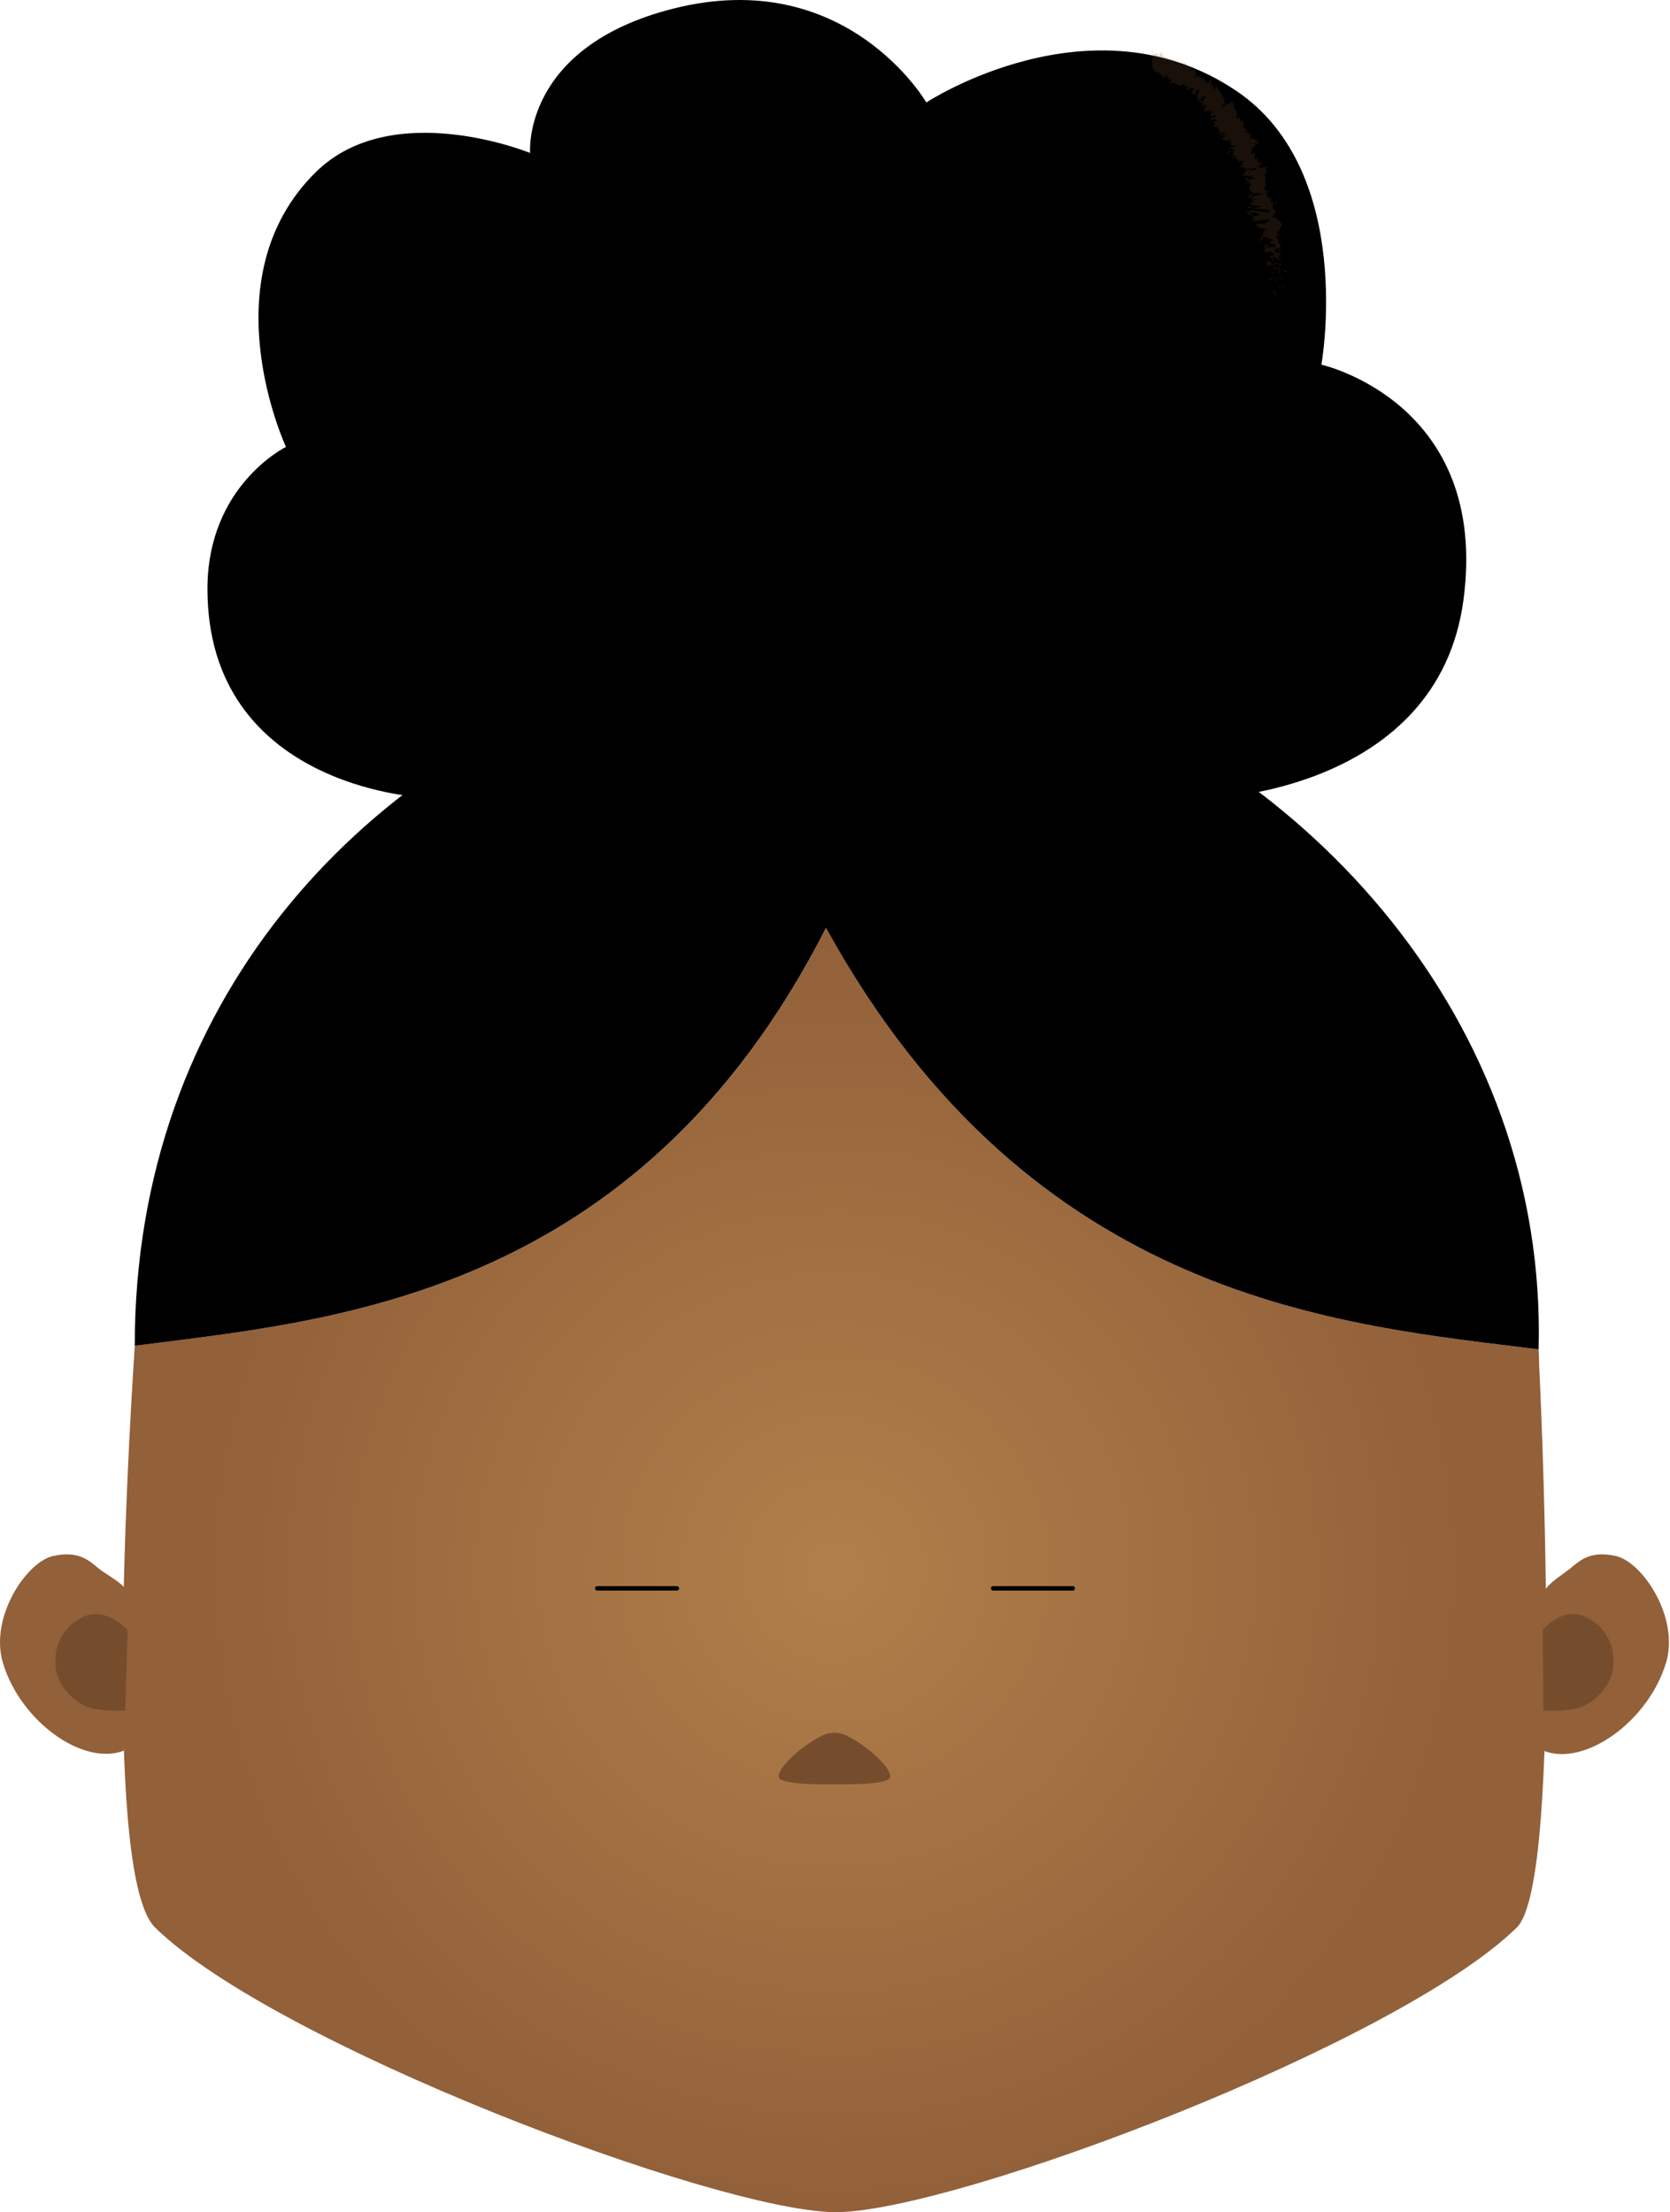 <svg width="755" height="1000" viewBox="0 0 755 1000" fill="none" xmlns="http://www.w3.org/2000/svg">
<path d="M685.754 871.308C632.195 923.779 433.245 999.193 378.551 1000H377.264C322.594 999.193 123.62 923.779 70.085 871.308C47.103 848.82 57.169 665.839 60.953 607.967V608.32C147.385 597.064 287.704 587.927 373.48 419.434C466.799 589.189 607.951 598.906 695.619 609.986C695.745 612.333 695.82 614.731 695.846 617.103C695.846 617.154 707.602 849.88 685.754 871.308Z" fill="url(#paint0_radial_445_1955)"/>
<path d="M753.219 751.549C745.473 777.772 716.688 798.771 697.944 791.451V791.325L697.792 773.254L697.363 722.701V721.767C697.363 721.086 697.565 720.43 697.893 719.723C699.81 715.71 706.723 711.621 709.801 709.097C714.418 705.261 719.135 700.794 730.614 703.419C742.572 706.17 759.273 731.055 753.244 751.549H753.219Z" fill="#926039"/>
<path d="M697.564 736.636C697.564 736.636 706.47 726.137 716.586 730.806C726.728 735.45 730.311 744.965 729.251 754.051C728.191 763.137 719.563 770.481 713.71 772.021C706.445 773.914 697.766 773.283 697.766 773.283L697.539 736.661L697.564 736.636Z" fill="#754D2D"/>
<path d="M58.148 721.439C58.148 716.77 48.284 712.076 44.702 709.097C40.085 705.261 35.367 700.794 23.888 703.419C11.905 706.17 -4.771 731.055 1.284 751.574C9.004 777.772 37.36 798.644 56.105 791.325L58.148 721.464V721.439Z" fill="#926039"/>
<path d="M57.692 736.863C57.692 736.863 48.004 726.136 37.863 730.78C27.721 735.424 24.139 744.939 25.198 754.025C26.258 763.111 34.886 770.456 40.739 771.995C48.005 773.888 56.633 773.257 56.633 773.257L57.717 736.863H57.692Z" fill="#754D2D"/>
<path d="M270 718H306" stroke="black" stroke-width="2" stroke-linecap="round"/>
<path d="M449 718H485" stroke="black" stroke-width="2" stroke-linecap="round"/>
<path d="M401.602 804.424C396.733 807.15 377.257 806.544 377.257 806.544C377.257 806.544 357.756 807.175 352.887 804.424C348.724 802.052 360.707 789.912 371.833 784.511C375.239 782.845 379.225 782.845 382.631 784.511C393.782 789.937 405.765 802.077 401.577 804.424H401.602Z" fill="#754D2D"/>
<path d="M695.634 609.987C607.966 598.908 466.814 589.241 373.445 419.435C287.669 587.954 147.35 597.065 60.918 608.347C60.918 452.018 163.647 345.662 283.052 305.381C312.746 295.336 344.331 289.985 377.052 289.985C409.773 289.985 439.013 295.008 467.773 304.447C589.903 344.451 699.469 460.776 695.609 610.013L695.634 609.987Z" fill="black"/>
<path d="M418.779 46.304C418.779 46.304 382.702 -15.935 304.369 3.903C235.723 21.267 239.658 69.145 239.658 69.145C239.658 69.145 177.446 43.73 142.807 77.777C93.789 125.957 129.285 202.027 129.285 202.027C129.285 202.027 93.764 219.391 93.789 266.26C93.865 355.327 189.505 360.274 189.505 360.274C189.505 360.274 153.025 409.439 192.457 448.887C241.752 498.229 365.598 386.951 365.598 386.951C365.598 386.951 603.499 499.44 547.72 360.829C547.72 360.829 650.045 357.422 661.6 271.358C673.609 181.811 597.394 164.85 597.394 164.85C597.394 164.85 613.137 77.65 558.972 41.105C493.681 -2.937 418.779 46.329 418.779 46.329V46.304Z" fill="black"/>
<g opacity="0.2">
<path d="M578.666 137.714C578.591 137.915 579.575 137.84 579.751 137.865C579.524 137.537 578.389 137.714 578.666 137.714Z" fill="#79522C"/>
<path d="M576.371 134.486L576.8 134.562L575.791 134.082L576.371 134.486Z" fill="#79522C"/>
<path d="M576.369 131.455C574.653 131.758 576.646 132.54 576.041 133.096L575.662 133.197L577.05 133.424C576.823 132.768 575.915 131.909 576.394 131.455H576.369Z" fill="#79522C"/>
<path d="M580.051 129.814C579.395 129.915 579.471 129.46 579.849 130.192C579.925 130.167 579.975 130.142 580.026 130.117C580.026 130.041 580.026 129.965 580.051 129.814Z" fill="#79522C"/>
<path d="M580.029 130.115C580.079 130.442 580.581 129.915 580.029 130.115V130.115Z" fill="#79522C"/>
<path d="M579.629 128.63L580.234 129.059C580.638 128.958 580.714 128.58 580.991 128.731C580.663 128.302 580.26 128.403 579.629 128.655V128.63Z" fill="#79522C"/>
<path d="M578.389 128.252L578.641 128.479C578.818 128.429 578.868 128.378 578.389 128.252Z" fill="#79522C"/>
<path d="M579.171 128.931L578.642 128.477C578.364 128.552 577.809 128.552 578.843 128.678C578.339 128.653 578.843 128.729 579.197 128.931H579.171Z" fill="#79522C"/>
<path d="M578.92 129.185C578.542 129.437 578.315 129.74 577.734 129.311C577.987 130.118 579.172 129.992 578.92 129.185Z" fill="#79522C"/>
<path d="M574.606 131.328L574.102 131.656L574.682 131.934C574.404 131.808 575.136 131.328 574.606 131.353V131.328Z" fill="#79522C"/>
<path d="M580.481 125.977C580.128 125.977 579.522 126.128 579.043 126.178L579.472 126.481C579.724 126.305 579.951 126.002 580.481 125.977Z" fill="#79522C"/>
<path d="M579.041 126.182L578.41 125.728C578.334 126.157 578.637 126.207 579.041 126.182Z" fill="#79522C"/>
<path d="M576.465 128.203L577.802 128.96L576.465 128.052V128.203Z" fill="#79522C"/>
<path d="M580.503 124.186L581.335 124.439L580.049 123.984L580.503 124.186Z" fill="#79522C"/>
<path d="M580.332 122.999C581.038 123.176 581.518 122.696 581.947 122.898C581.82 122.57 581.215 122.318 580.66 122.065C580.963 122.318 580.887 122.621 580.332 122.974V122.999Z" fill="#79522C"/>
<path d="M579.844 121.66C580.02 121.786 580.323 121.913 580.626 122.064C580.474 121.938 580.222 121.786 579.844 121.66Z" fill="#79522C"/>
<path d="M578.584 124.92C578.811 124.869 579.366 124.793 579.618 124.541L578.609 124.743C578.609 124.743 578.609 124.869 578.609 124.92H578.584Z" fill="#79522C"/>
<path d="M578.564 124.74H578.59C578.59 124.538 578.64 124.386 578.64 124.336C578.64 124.386 578.615 124.513 578.564 124.74Z" fill="#79522C"/>
<path d="M578.59 124.967V124.917C578.59 124.917 578.466 124.942 578.59 124.967Z" fill="#79522C"/>
<path d="M577.371 126.967C576.791 126.689 576.186 126.134 575.303 126.715C576.009 126.891 576.488 126.588 577.371 126.967Z" fill="#79522C"/>
<path d="M577.297 125.221L577.07 125.725C577.348 125.725 577.726 125.624 578.029 125.725L577.297 125.195V125.221Z" fill="#79522C"/>
<path d="M576.973 124.966L577.301 125.218L577.376 125.042L576.973 124.966Z" fill="#79522C"/>
<path d="M578.918 122.548C578.464 122.346 578.439 122.118 578.338 121.841C578.136 122.118 578.035 122.421 578.06 122.699C578.388 122.724 578.969 122.85 578.918 122.548Z" fill="#79522C"/>
<path d="M578.661 123.631L578.608 123.579C578.608 123.579 578.504 123.631 578.661 123.631Z" fill="#79522C"/>
<path d="M578.283 119.214C578.283 119.214 578.156 119.239 578.105 119.265H578.283V119.214Z" fill="#79522C"/>
<path d="M577.885 122.775C577.683 123.002 577.935 123.128 578.263 123.229C578.162 123.078 578.086 122.901 578.086 122.725C577.935 122.725 577.834 122.725 577.885 122.775Z" fill="#79522C"/>
<path d="M579.373 120.957C579.172 121.083 578.995 121.209 578.818 121.336C579.146 121.209 579.651 120.982 579.373 120.957Z" fill="#79522C"/>
<path d="M578.867 123.506H578.918C579.146 123.455 579.019 123.48 578.867 123.506Z" fill="#79522C"/>
<path d="M578.863 123.505C578.712 123.404 578.459 123.328 578.232 123.228C578.308 123.354 578.434 123.48 578.586 123.581C578.661 123.556 578.762 123.53 578.863 123.505Z" fill="#79522C"/>
<path d="M571.699 118.632C572.658 118.632 573.541 119.162 572.532 119.692C573.263 120.146 576.366 119.742 578.107 119.263C577.704 119.263 577.3 119.263 576.745 118.809C576.24 119.011 575.559 119.944 574.701 119.541C574.197 118.91 575.029 119.011 575.509 118.657C574.348 118.96 573.768 117.9 572.027 118.102L572.658 118.657C572.38 118.657 571.952 118.481 571.699 118.657V118.632Z" fill="#79522C"/>
<path d="M578.037 120.226L578.163 120.428C578.315 120.201 578.693 120.024 579.425 119.696C578.945 119.368 578.592 119.317 578.289 119.292L578.188 120.302L578.037 120.226Z" fill="#79522C"/>
<path d="M578.184 121.334C577.15 121.208 576.696 120.728 575.586 121.057C575.662 121.637 576.469 121.46 576.923 121.789C576.646 120.829 577.503 122.041 578.084 121.334C578.26 121.511 578.311 121.688 578.361 121.839C578.487 121.662 578.639 121.486 578.815 121.334H578.739V121.359C578.613 121.41 578.538 121.41 578.613 121.359C578.462 121.359 578.336 121.359 578.235 121.334C578.437 121.057 578.512 121.284 578.613 121.359H578.765L578.184 120.4C578.058 120.602 578.084 120.855 578.21 121.309L578.184 121.334Z" fill="#79522C"/>
<path d="M573.115 126.232C573.115 126.232 573.293 126.207 573.344 126.207C573.217 126.156 573.141 126.13 573.115 126.232Z" fill="#79522C"/>
<path d="M573.718 125.825C573.87 125.901 574.273 125.952 574.172 126.179C573.87 126.381 573.668 126.179 573.34 126.179C573.617 126.305 574.097 126.633 574.576 126.204L574.425 126.128C574.778 125.75 576.065 125.22 576.191 125.295C575.257 125.422 574.601 125.523 573.693 125.8L573.718 125.825Z" fill="#79522C"/>
<path d="M575.69 123.556L575.16 122.773L574.277 123.202H574.807C574.605 123.632 575.261 123.505 575.69 123.556Z" fill="#79522C"/>
<path d="M578.794 119.113L579.879 119.189L578.34 118.76L578.794 119.113Z" fill="#79522C"/>
<path d="M578.633 118.08H579.566L578.986 117.827L578.633 118.08Z" fill="#79522C"/>
<path d="M555.66 64.597L555.332 64.522C555.332 64.522 555.559 64.597 555.66 64.597Z" fill="#79522C"/>
<path d="M556.311 66.036L556.74 65.859C556.487 65.91 556.285 65.96 556.311 66.036Z" fill="#79522C"/>
<path d="M576.27 92.206C577.102 91.726 578.389 91.095 577.329 91.322L576.32 91.6C576.547 91.802 576.446 92.029 576.27 92.206Z" fill="#79522C"/>
<path d="M566.303 76.383L566.025 76.559C566.379 76.534 566.732 76.509 567.035 76.484C566.807 76.458 566.555 76.408 566.303 76.357V76.383Z" fill="#79522C"/>
<path d="M562.109 77.422L562.614 76.816C562.412 76.968 562.261 77.17 562.109 77.422Z" fill="#79522C"/>
<path d="M550.404 57.861L549.395 58.24C549.596 58.568 549.95 58.114 550.404 57.861Z" fill="#79522C"/>
<path d="M577.679 107.355C578.058 107.027 578.209 106.774 578.234 106.572C577.679 106.976 576.796 107.329 577.679 107.355Z" fill="#79522C"/>
<path d="M565.773 60.181C565.546 60.13 565.319 60.181 565.117 60.282C565.344 60.332 565.571 60.332 565.773 60.181Z" fill="#79522C"/>
<path d="M578.186 105.688C578.186 105.688 578.035 105.815 577.959 105.865C578.161 106.067 578.312 106.269 578.262 106.547C578.691 106.244 578.943 105.916 578.186 105.688Z" fill="#79522C"/>
<path d="M529.09 37.109C529.09 37.109 529.09 37.033 529.09 36.958C529.015 37.084 529.04 37.109 529.09 37.109Z" fill="#79522C"/>
<path d="M523.945 23.936C523.945 23.936 524.223 23.936 524.399 23.962C524.349 23.861 524.223 23.835 523.945 23.936Z" fill="#79522C"/>
<path d="M578.916 113.843C578.996 114.083 579.049 113.869 578.916 113.843V113.843Z" fill="#79522C"/>
<path d="M574.86 115.1C574.86 115.1 574.583 115.024 574.355 115.024C574.608 115.024 574.759 115.05 574.86 115.1Z" fill="#79522C"/>
<path d="M571.549 104.043C571.347 104.119 571.398 104.093 571.549 104.043V104.043Z" fill="#79522C"/>
<path d="M578.467 114.194C578.467 114.194 578.694 113.993 578.77 113.892C578.694 113.942 578.593 114.043 578.467 114.194Z" fill="#79522C"/>
<path d="M578.939 114.116C578.939 114.116 578.863 114.269 578.838 114.319C579.016 114.319 579.117 114.319 578.939 114.116Z" fill="#79522C"/>
<path d="M578.841 113.535C578.841 113.661 578.841 113.788 578.74 113.888C578.816 113.838 578.866 113.813 578.892 113.838C578.892 113.762 578.841 113.687 578.816 113.535H578.841Z" fill="#79522C"/>
<path d="M544.003 44.481C544.003 44.481 544.003 44.43 544.028 44.38C543.574 44.557 543.7 44.557 544.003 44.481Z" fill="#79522C"/>
<path d="M564.639 88.522H564.691L564.717 88.496L564.639 88.522Z" fill="#79522C"/>
<path d="M563.73 87.944C565.068 87.994 564.941 88.196 564.74 88.499L567.616 87.666L563.73 87.944Z" fill="#79522C"/>
<path d="M553.587 61.468L553.032 62.377C551.392 62.604 551.644 61.973 550.736 63.033C553.587 61.468 551.972 64.522 554.848 63.033L554.419 63.639C554.419 63.639 554.218 63.639 554.218 63.513C553.158 64.8 556.513 62.831 556.513 63.816C556.438 64.194 556.11 64.598 555.656 64.598L556.665 64.825C556.69 65.027 556.16 65.229 556.135 65.027L556.816 65.809H556.715C557.245 65.759 558.103 65.708 558.481 65.708C558.178 66.138 558.103 65.734 557.775 65.986L558.733 66.163C558.077 66.718 557.119 66.668 557.068 66.264C554.369 68.131 558.027 66.314 556.766 68.157L556.185 67.854C554.646 68.939 555.403 69.015 554.596 69.999C555.101 69.646 556.766 67.753 557.749 67.955C557.598 68.207 557.573 68.459 558.304 68.485C557.245 68.964 557.649 69.141 557.85 69.469L556.438 70.049C557.018 70.251 557.724 69.923 558.456 69.898C558.506 70.403 557.472 70.933 556.564 71.412C556.614 72.22 558.128 70.201 558.733 70.933C558.431 71.74 559.162 71.917 560.298 72.321C559.97 72.927 559.389 72.573 559.036 72.876L560.323 72.826C560.323 72.826 559.97 73.028 559.793 73.078C560.348 73.23 561.231 72.573 561.811 72.927C563.476 72.498 559.869 74.794 561.887 74.794C561.534 75.097 560.979 75.022 560.424 75.274C561.912 75.728 561.534 75.728 563.375 75.905L562.618 76.813C563.552 76.006 565.066 76.183 566.302 76.359C566.781 76.031 567.185 75.753 567.387 75.577L568.421 76.183C568.219 76.359 567.689 76.435 567.033 76.485C567.16 76.485 567.311 76.511 567.437 76.536C566.983 77.015 566.1 77.091 565.217 77.141C565.469 76.965 565.747 76.763 566.024 76.561C565.066 76.637 564.031 76.738 563.199 77.066C563.375 77.066 563.577 77.116 563.678 77.217C563.426 77.217 563.199 77.268 563.047 77.344C562.896 77.419 563.249 77.394 563.653 77.419L562.063 78.101L562.719 77.949L561.988 79.312C563.855 79.59 566.504 79.564 567.513 80.65C566.226 80.65 565.52 81.104 564.082 81.483C565.52 80.725 563.174 80.725 563.3 80.019C563.224 80.397 562.543 80.498 562.265 80.498L563.956 81.23C562.77 81.508 563.148 81.71 562.719 82.114C564.99 81.281 564.485 82.543 565.293 82.82C564.511 83.047 563.703 83.123 563.754 82.517C562.164 83.577 566.68 82.618 565.343 83.603C565.293 83.477 565.394 83.376 564.99 83.401C565.772 83.552 565.419 84.486 564.687 84.461L564.637 84.335C564.612 85.294 565.217 87.111 567.26 86.833C567.008 86.884 564.839 87.212 564.41 87.262C566.756 87.338 569.102 87.414 571.474 87.565C569.733 87.767 565.772 89.13 564.637 88.549C564.435 88.827 564.208 89.13 564.914 89.483C565.141 89.281 567.336 88.625 567.513 88.802C565.696 89.736 566.554 89.408 565.066 90.392C565.394 90.089 568.144 89.837 568.118 90.215C567.715 90.215 565.469 90.72 565.167 90.644L567.967 91.048C567.437 90.897 565.722 91.401 564.99 91.73C565.495 91.553 565.066 92.487 565.394 92.689L565.949 92.209C565.722 93.269 569.859 92.588 569.859 93.622C569.279 93.572 566.428 93.85 566.176 94.405C567.563 94.405 572.886 94.455 574.072 95.238L573.315 95.515L574.299 96.096C572.18 95.919 567.664 95.314 565.898 94.935C565.343 95.414 564.99 95.187 565.141 95.717C564.435 96.02 563.981 95.566 563.93 95.414L563.653 96.777C565.242 96.5 565.394 97.56 566.706 97.332L564.864 96.146C566.428 95.844 569.531 96.323 569.354 97.332C568.749 97.661 566.504 97.534 565.974 97.61C566.529 97.661 567.134 98.367 566.756 98.493L565.848 98.216C565.318 98.796 568.068 98.796 566.63 99.604C566.554 99.831 564.662 100.487 565.595 100.412C567.387 99.856 573.013 99.124 574.4 99.2C574.299 99.301 572.811 100.588 571.928 100.942C570.54 101.446 568.471 100.765 567.26 101.219C567.689 101.194 568.27 101.32 568.446 101.396C568.093 101.674 567.084 101.446 567.336 101.926C568.976 101.85 567.311 102.961 568.724 102.027C569.228 102.481 568.446 102.582 568.572 103.137C569.607 102.86 572.205 103.314 572.71 103.768C572.306 103.768 571.776 103.945 571.524 104.021C571.474 105.056 570.767 105.661 570.843 106.595C570.464 106.721 570.01 107.201 569.304 107.075C569.607 107.176 570.162 107.277 570.237 107.554C568.875 108.21 569.96 106.923 568.32 107.479C569.279 107.453 569.682 108.135 570.313 108.488C571.776 108.261 570.515 107.504 569.884 107.15C571.902 106.999 574.072 107.554 575.081 108.513C575.636 109.27 573.795 108.942 574.097 109.069C573.845 110.583 577.705 110.129 576.317 111.466C575.056 112.047 573.769 111.643 572.836 111.794C572.306 111.189 573.593 110.76 573.517 110.33L572.937 110.911C572.508 110.734 572.155 110.33 572.508 110.053C571.373 110.532 572.458 112.577 571.423 113.763C571.852 113.94 572.331 114.268 572.836 114.091L572.634 113.738C573.668 113.359 574.097 114.343 574.551 113.864C575.308 114.318 576.469 114.823 575.914 115.53L574.451 115.732C574.879 115.706 575.308 115.252 574.854 115.075C575.51 115.328 572.912 116.211 574.854 116.464L575.838 115.934C576.595 116.388 578.184 116.943 577.73 117.599C579.168 117.271 577.554 117.473 579.244 116.968C577.15 117.423 579.244 115.378 577.074 116.085C579.017 115.555 577.882 115.277 579.521 114.596C579.042 114.646 578.613 114.848 578.815 114.318C578.664 114.318 578.487 114.243 578.386 114.217H578.411H578.361C578.26 114.217 578.285 114.217 578.361 114.217C578.159 114.343 577.907 114.47 577.629 114.52C576.519 114.318 576.494 113.485 575.914 113.233C576.141 112.905 576.469 113.334 576.973 113.132L576.09 112.753C577.175 112.652 577.831 111.845 578.487 112.526V111.87C579.067 111.441 579.294 110.911 578.815 110.608C579.017 110.28 577.579 109.901 578.437 110.103L577.705 109.119H577.982C578.058 108.059 576.04 107.125 577.907 105.813C577.604 105.485 577.251 105.157 577.503 104.576L578.411 104.374C578.058 103.97 579.219 102.961 578.235 102.86C580.682 102.153 578.563 100.639 578.916 99.831L577.705 99.932C577.705 99.377 577.301 98.923 576.746 98.317L575.687 98.493C574.753 98.039 576.267 96.954 576.04 96.045C576.444 96.045 576.368 96.298 576.141 96.5C578.411 95.086 574.072 94.481 575.687 93.244C575.258 93.067 575.359 92.865 575.611 92.663C575.611 92.663 575.636 92.714 575.687 92.714C575.687 92.689 575.687 92.638 575.687 92.613C575.863 92.487 576.04 92.335 576.191 92.184C575.939 92.335 575.762 92.462 575.661 92.562C575.611 92.386 575.434 92.108 575.132 91.881L576.242 91.578C576.242 91.578 576.242 91.528 576.191 91.528C576.57 91.174 575.611 91.401 574.778 91.679C574.577 91.578 574.324 91.477 574.022 91.427C575.813 90.897 573.265 90.821 575.182 90.165C574.198 90.165 574.223 88.903 572.18 89.13C572.432 89.079 572.558 88.978 572.584 89.13C572.76 88.777 572.937 88.423 572.306 88.272L573.719 87.868L571.65 87.59C572.432 87.01 572.912 86.732 574.097 86.934C572.18 86.303 573.29 86.278 571.423 85.798L572.357 85.647C572.256 85.369 570.919 85.168 571.65 84.814C573.29 83.754 571.12 81.508 572.331 79.413C569.733 80.448 573.34 78.302 571.221 78.807C571.827 78.53 572.13 78.202 572.76 78.328C571.877 77.646 573.391 76.738 571.474 76.637C572.079 76.359 572.458 76.561 572.811 76.359C572.659 76.334 572.18 76.233 572.533 76.031C572.886 75.829 573.113 76.006 573.416 76.056C573.038 75.198 571.07 75.678 569.228 76.183C569.96 75.476 569.783 75.299 568.471 75.35C569.026 75.022 569.556 74.567 569.96 75.022C569.96 74.693 570.212 72.876 568.749 73.331C569.077 73.103 568.724 72.876 568.522 72.851C568.396 72.144 568.497 72.043 568.143 71.438L567.967 71.715C566.15 72.069 567.387 71.311 566.983 70.857L567.16 70.807C567.942 69.141 566.378 70.529 567.336 68.787L566.302 69.267C563.956 70.075 567.26 67.677 566.1 67.349L565.595 67.854C564.662 67.803 568.244 65.532 568.345 65.002C568.497 64.825 568.724 65.002 568.926 65.052C569.809 63.462 567.488 65.507 566.832 64.926C567.513 64.472 568.799 64.27 568.724 63.715C569.203 63.184 565.696 63.336 566.781 62.023C566.302 62.453 565.797 62.856 565.217 62.73C564.763 62.326 566.63 60.282 564.637 60.711C564.763 60.56 564.889 60.459 565.015 60.408C564.359 60.257 563.628 59.525 562.568 59.803C565.873 57.556 559.566 58.389 562.745 56.622L561.912 55.537L562.24 55.386C562.038 54.502 561.08 54.704 560.171 54.931C560.272 54.629 560.651 54.578 560.827 54.477C560.777 53.038 560.55 52.988 558.481 53.114L559.415 52.357C558.708 52.508 559.944 49.783 558.052 49.581C558.178 49.505 558.38 49.404 558.557 49.379C556.665 49.076 559.162 44.634 555.403 46.906L553.99 46.855C554.47 47.966 552.426 47.89 552.174 48.723C551.695 48.546 552.452 47.007 552.981 47.284L552.88 47.486C554.747 46.224 552.578 45.846 553.789 44.886C552.149 43.221 551.569 40.621 549.979 39.031L548.945 40.47L548.466 39.864C548.617 39.435 549.222 38.678 549.576 39.132C550.055 38.223 548.339 39.081 548.062 39.359C547.784 38.097 549.777 38.173 549.55 37.92L549.121 37.693L549.046 37.92C548.289 38.198 547.759 38.703 547.33 38.198C547.255 37.668 547.885 37.264 547.81 37.088C547.885 36.987 547.885 36.911 547.658 36.886L547.002 36.129L546.397 37.416C545.615 37.643 545.766 36.76 545.06 38.249C546.17 35.977 542.89 35.27 542.991 34.463C541.906 34.892 541.452 34.538 540.922 34.008C540.922 34.362 540.064 35.674 539.686 35.144C541.73 32.646 539.56 33.327 540.392 31.157C539.938 32.671 538.652 30.475 538.072 32.696C537.769 32.191 538.702 31.661 538.753 30.803C537.062 31.131 536.76 28.633 535.12 28.229C534.893 28.582 534.817 29.289 534.237 29.668L534.464 27.396C534.085 27.421 533.127 29.415 533.253 27.85C533.177 28.204 533.051 28.734 532.799 28.759C531.84 27.219 530.2 26.891 528.661 26.487C527.072 26.159 525.684 25.528 524.65 23.257C524.852 24.14 524.549 24.165 524.221 24.09C524.373 24.342 523.918 25.099 523.818 25.654L522.96 23.787C522.329 25.251 521.547 23.535 521.068 24.973L521.522 24.822C520.588 26.437 521.32 28.885 520.664 31.081C521.724 29.264 521.219 34.337 522.884 31.762C522.935 32.267 522.506 32.419 522.455 32.974C522.96 32.09 523.263 31.989 523.616 32.595L523.49 32.797C524.877 33.05 525.155 34.109 526.29 35.296L526.618 34.21C526.87 34.488 526.794 34.841 526.82 35.169C527.854 33.756 526.012 34.69 527.047 33.1C526.567 35.422 529.242 34.135 528.384 36.608C528.838 36.835 528.813 35.371 529.267 35.573L529.09 36.255L529.62 35.498C529.847 35.8 529.62 36.659 529.342 37.214C529.317 37.113 529.065 37.264 528.964 37.264C528.964 38.223 530.15 37.592 530.15 37.895L529.923 37.29C531.462 37.365 532.446 38.955 534.338 38.526L534.54 38.022C535.978 37.769 534.918 38.981 536.154 39.208L536.053 39.283C536.558 38.981 536.961 38.955 537.163 39.182C536.558 39.511 536.886 40.495 536.179 40.823C537.718 40.646 537.113 40.47 538.929 39.359L538.526 40.167C539.232 39.687 539.51 39.359 540.115 39.536C539.257 39.839 539.585 40.823 538.526 41.303C538.273 43.523 541.149 40.949 539.762 43.473C541.78 41.959 539.837 41.732 540.418 41.555C540.72 40.747 541.957 40.444 542.108 40.899C542.386 41.202 540.569 43.725 541.326 44.306C541.25 44.23 541.124 44.356 541.074 44.306C540.922 45.013 542.184 44.129 541.805 45.215C542.991 44.306 542.158 45.669 543.521 44.356L542.562 44.028C543.269 44.028 545.135 42.766 545.034 44.154C544.706 44.382 544.177 44.558 543.874 44.634C543.672 45.215 544.479 44.71 544.252 45.29C542.865 46.603 543.168 44.811 541.805 45.492C541.427 46.249 543.47 45.215 541.856 46.502C543.95 44.886 542.285 47.385 544.177 46.426L543.344 47.183C543.546 47.133 544.076 46.906 544.202 47.057L542.915 47.839C544.202 47.309 542.84 49.303 543.647 49.202C542.915 48.445 544.479 48.092 544.782 47.183C546.775 47.133 543.117 49.783 544.479 50.464C544.227 50.439 544.479 49.455 545.085 49.328C545.085 49.682 545.009 50.262 544.681 50.767C545.489 51.322 545.463 49.884 546.271 49.732C545.438 50.893 547.027 49.732 547.633 49.732L546.75 50.489C546.876 51.827 548.768 49.177 548.743 50.54L547.229 51.221L547.885 51.373L546.8 52.13C547.91 51.953 547.835 52.256 547.885 52.912C548.44 52.307 549.576 51.676 549.929 52.029C549.601 52.71 548.945 52.559 549.525 53.013C548.844 53.316 548.037 53.745 548.667 52.862C548.339 53.064 547.986 53.19 547.683 53.392C547.28 54.149 548.112 54.174 548.264 54.401C548.264 54.3 548.238 54.174 548.314 54.023L550.181 53.897C549.929 54.275 549.576 54.376 549.222 54.502C549.449 54.603 549.954 54.401 550.206 54.578C549.399 55.058 548.617 55.663 548.037 55.588L549.424 55.739C549.121 56.042 548.793 56.774 548.44 56.875C548.264 57.607 550.711 56.875 550.484 57.884C550.66 57.809 550.837 57.783 551.039 57.834C551.215 58.515 550.559 59.626 552.073 59.601L550.887 60.863C551.543 61.165 552.376 59.247 553.461 59.777C554.293 60.131 552.376 60.762 552.098 61.216C553.007 61.09 554.798 60.787 553.965 62.049C553.587 62.023 553.713 61.746 553.511 61.62L553.587 61.468ZM557.749 67.929C557.472 67.904 556.665 67.929 557.245 67.551C558.506 67.147 558.002 67.551 557.749 67.929ZM564.485 78.176C564.082 78.176 564.208 77.949 564.586 77.621C564.712 77.722 564.712 77.899 564.485 78.176ZM577.831 111.466C577.831 111.466 577.806 111.466 577.781 111.466C578.21 111.088 578.033 111.214 577.831 111.466ZM577.377 112.249C577.554 112.324 577.705 112.299 577.856 112.249C577.554 112.223 577.528 112.047 577.604 111.845C577.301 111.921 577.099 112.021 577.377 112.223V112.249ZM547.583 37.189L547.507 37.517C547.027 37.517 547.305 37.365 547.583 37.189Z" fill="#79522C"/>
<path d="M562.617 77.323C562.794 77.222 562.996 77.146 563.197 77.07C562.996 77.07 562.769 77.146 562.617 77.323Z" fill="#79522C"/>
<path d="M550.611 57.784V57.759L550.41 57.859L550.611 57.784Z" fill="#79522C"/>
<path d="M566.729 101.623C566.88 101.446 567.082 101.345 567.284 101.27C567.006 101.27 566.779 101.396 566.729 101.623Z" fill="#79522C"/>
<path d="M579.548 116.109L579.22 115.63C579.296 115.857 579.044 115.958 578.867 116.084C579.145 116.084 579.523 115.958 579.548 116.084V116.109Z" fill="#79522C"/>
<path d="M572.529 120.504C572.681 120.58 572.529 120.655 572.706 120.706H573.236C573.185 120.378 572.756 120.176 572.529 120.504Z" fill="#79522C"/>
<path d="M575.709 116.714C574.75 116.79 575.078 117.067 575.28 117.395V117.345C576.643 117.395 576.188 117.042 575.709 116.714Z" fill="#79522C"/>
<path d="M575.303 117.471C575.303 117.471 575.378 117.673 575.328 117.774C575.883 117.774 575.429 117.647 575.303 117.471Z" fill="#79522C"/>
<path d="M578.088 113.154C577.836 113.331 579.324 113.205 578.946 113.306C580.182 113.432 577.407 112.321 578.088 113.154Z" fill="#79522C"/>
<path d="M572.529 117.095L573.715 116.943L572.756 116.792L572.529 117.095Z" fill="#79522C"/>
<path d="M573.291 114.443L572.988 114.999C573.19 114.999 573.316 115.049 573.392 115.125C573.417 114.797 573.644 114.418 573.291 114.469V114.443Z" fill="#79522C"/>
<path d="M573.418 115.127C573.418 115.304 573.418 115.455 573.645 115.556C573.645 115.455 573.569 115.278 573.418 115.127Z" fill="#79522C"/>
<path d="M572.129 116.389L572.381 116.238L572.457 115.859L572.129 116.389Z" fill="#79522C"/>
<path d="M573.21 108.741L572.832 108.186C572.428 108.161 572.176 108.337 572.352 108.539C572.655 108.666 572.831 108.867 573.21 108.741Z" fill="#79522C"/>
<path d="M570.039 110.684C570.266 110.507 570.544 110.482 570.922 110.381L569.434 110.457L570.014 110.684H570.039Z" fill="#79522C"/>
<path d="M569.58 109.044C569.176 109.019 568.343 108.313 568.495 109.019C568.898 109.044 569.277 109.6 569.58 109.044Z" fill="#79522C"/>
<path d="M570.693 100.288L570.744 100.44L573.166 100.137L570.693 100.288Z" fill="#79522C"/>
<path d="M563.903 93.672C563.424 94.404 565.417 93.596 564.786 94.278C565.367 94.353 565.291 93.697 565.821 93.773C565.165 93.47 565.467 93.218 563.903 93.647V93.672Z" fill="#79522C"/>
<path d="M565.82 93.774C565.82 93.774 566.047 93.875 566.224 93.926C566.047 93.825 565.921 93.8 565.82 93.774Z" fill="#79522C"/>
<path d="M522.556 22.222L522.178 21.616L522.304 22.474L522.556 22.222Z" fill="#79522C"/>
<path d="M521.222 23.761L521.449 22.222L520.869 23.534C520.869 23.534 521.222 23.408 521.222 23.787V23.761Z" fill="#79522C"/>
<path d="M555.352 70.226L555.705 70.1C556.058 69.872 556.033 69.771 556.033 69.595L555.352 70.226Z" fill="#79522C"/>
<path d="M554.092 64.852V64.953L555.252 64.145L554.092 64.852Z" fill="#79522C"/>
<path d="M550.312 61.796C550.363 61.972 550.716 61.998 550.767 62.199C550.363 61.998 551.776 60.837 550.312 61.796Z" fill="#79522C"/>
</g>
<defs>
<radialGradient id="paint0_radial_445_1955" cx="0" cy="0" r="1" gradientUnits="userSpaceOnUse" gradientTransform="translate(377.239 709.704) scale(306.371 306.499)">
<stop stop-color="#B17F4A"/>
<stop offset="0.95" stop-color="#926039"/>
</radialGradient>
</defs>
</svg>
